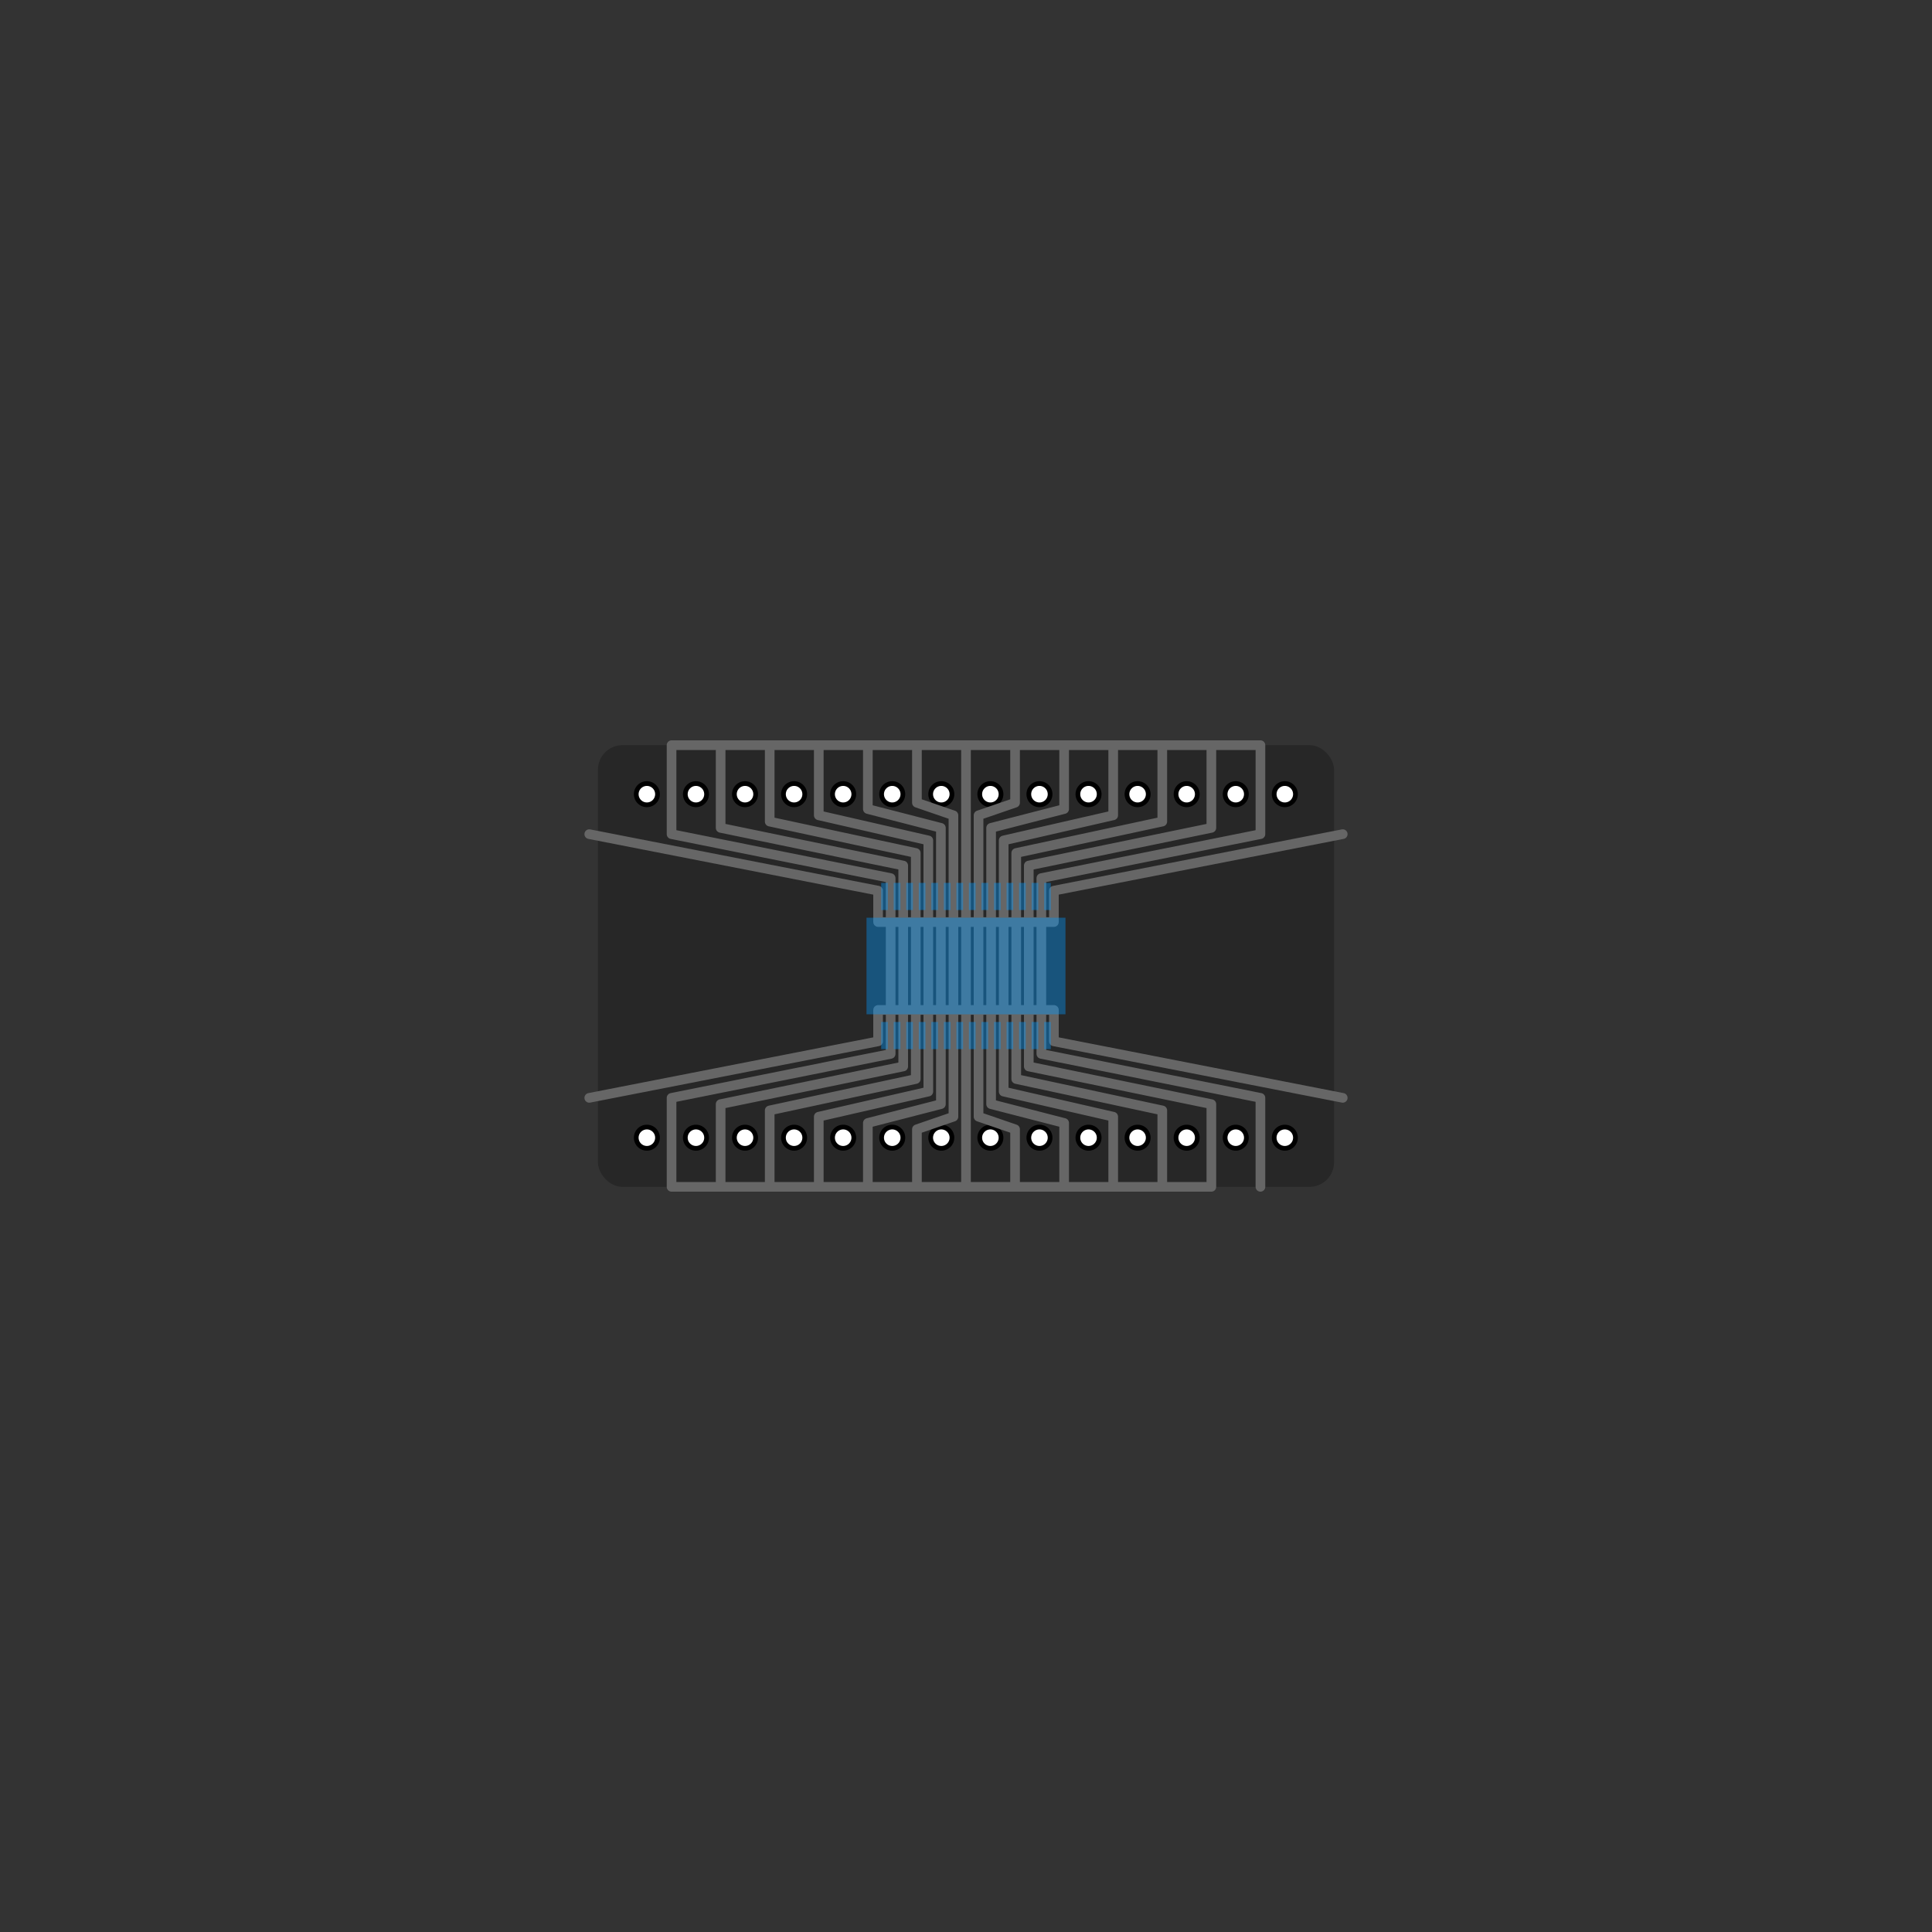 <?xml version="1.0" encoding="UTF-8" standalone="no"?>
<!-- Created with Inkscape (http://www.inkscape.org/) -->

<svg
   xmlns:dc="http://purl.org/dc/elements/1.1/"
   xmlns:cc="http://creativecommons.org/ns#"
   xmlns:rdf="http://www.w3.org/1999/02/22-rdf-syntax-ns#"
   xmlns:svg="http://www.w3.org/2000/svg"
   xmlns="http://www.w3.org/2000/svg"
   xmlns:sodipodi="http://sodipodi.sourceforge.net/DTD/sodipodi-0.dtd"
   xmlns:inkscape="http://www.inkscape.org/namespaces/inkscape"
   width="354.331"
   height="354.331"
   id="svg3061"
   version="1.1"
   inkscape:version="0.48.2 r9819"
   sodipodi:docname="io-breakout.svg">
  <rect width="100%" height="100%" fill="#333333" stroke="none"/>
  <defs
     id="defs3063">
    <inkscape:path-effect
       effect="spiro"
       id="path-effect3921"
       is_visible="true" />
    <inkscape:path-effect
       effect="spiro"
       id="path-effect3917"
       is_visible="true" />
    <inkscape:path-effect
       effect="spiro"
       id="path-effect3894"
       is_visible="true" />
    <inkscape:path-effect
       is_visible="true"
       id="path-effect3890"
       effect="spiro" />
    <inkscape:path-effect
       effect="spiro"
       id="path-effect3886"
       is_visible="true" />
    <inkscape:path-effect
       effect="spiro"
       id="path-effect3882"
       is_visible="true" />
    <inkscape:path-effect
       effect="spiro"
       id="path-effect4557"
       is_visible="true" />
    <inkscape:path-effect
       is_visible="true"
       id="path-effect4555"
       effect="spiro" />
    <inkscape:path-effect
       is_visible="true"
       id="path-effect4549"
       effect="spiro" />
    <inkscape:path-effect
       effect="spiro"
       id="path-effect4545"
       is_visible="true" />
    <inkscape:path-effect
       effect="spiro"
       id="path-effect4525"
       is_visible="false" />
    <inkscape:path-effect
       effect="spiro"
       id="path-effect4444"
       is_visible="true" />
    <inkscape:path-effect
       effect="spiro"
       id="path-effect4440"
       is_visible="true" />
    <inkscape:path-effect
       effect="spiro"
       id="path-effect2998"
       is_visible="true" />
    <inkscape:path-effect
       is_visible="true"
       id="path-effect3903"
       effect="spiro" />
    <inkscape:path-effect
       effect="spiro"
       id="path-effect3899"
       is_visible="true" />
    <inkscape:path-effect
       is_visible="true"
       id="path-effect3895"
       effect="spiro" />
    <inkscape:path-effect
       effect="spiro"
       id="path-effect3891"
       is_visible="true" />
  </defs>
  <sodipodi:namedview
     id="base"
     pagecolor="#ffffff"
     bordercolor="#666666"
     borderopacity="1.0"
     inkscape:pageopacity="0.0"
     inkscape:pageshadow="2"
     inkscape:zoom="11.58564"
     inkscape:cx="180.84467"
     inkscape:cy="167.75542"
     inkscape:document-units="mm"
     inkscape:current-layer="layer2"
     showgrid="true"
     units="mm"
     inkscape:snap-global="true"
     inkscape:window-width="1440"
     inkscape:window-height="759"
     inkscape:window-x="0"
     inkscape:window-y="0"
     inkscape:window-maximized="0"
     inkscape:snap-grids="true"
     inkscape:object-nodes="true"
     inkscape:snap-nodes="true"
     inkscape:snap-object-midpoints="true"
     showguides="true"
     inkscape:guide-bbox="true">
    <inkscape:grid
       type="xygrid"
       id="grid3071"
       empspacing="2"
       visible="true"
       enabled="true"
       snapvisiblegridlinesonly="true"
       units="in"
       spacingx="0.05in"
       spacingy="0.05in"
       color="#9d00c9"
       opacity="0.137"
       empcolor="#de0023"
       empopacity="0.384"
       originx="1.968in"
       originy="1.968in" />
    <inkscape:grid
       type="xygrid"
       id="grid3771"
       empspacing="14"
       visible="true"
       enabled="true"
       snapvisiblegridlinesonly="true"
       color="#a8f69b"
       opacity="0.247"
       empcolor="#3dc046"
       empopacity="0.788"
       units="mm"
       spacingx="0.65mm"
       spacingy="0.325mm"
       originx="50mm"
       originy="50mm" />
    <sodipodi:guide
       orientation="1,0"
       position="177.165,425.197"
       id="guide4503" />
    <sodipodi:guide
       orientation="0,1"
       position="425.197,177.165"
       id="guide4505" />
  </sodipodi:namedview>
  <g
     inkscape:groupmode="layer"
     id="layer5"
     inkscape:label="bounds"
     style="opacity:0.243"
     sodipodi:insensitive="true">
    <rect
       style="fill:#000000;fill-opacity:1;stroke:none"
       id="rect4559"
       width="135"
       height="81"
       x="109.665"
       y="136.666"
       ry="4.5" />
  </g>
  <g
     inkscape:groupmode="layer"
     id="layer4"
     inkscape:label="holes"
     style="display:inline"
     sodipodi:insensitive="true">
    <path
       transform="matrix(0.866,0,0,0.866,-50.882,70.675)"
       d="m 198,86.581 a 2.25,2.25 0 1 1 -4.5,0 2.25,2.25 0 1 1 4.5,0 z"
       sodipodi:ry="2.25"
       sodipodi:rx="2.25"
       sodipodi:cy="86.580688"
       sodipodi:cx="195.75"
       id="path4467"
       style="fill:#ffffff;fill-opacity:1;stroke:#000000;stroke-opacity:1"
       sodipodi:type="arc" />
    <path
       sodipodi:type="arc"
       style="fill:#ffffff;fill-opacity:1;stroke:#000000;stroke-opacity:1"
       id="path3057"
       sodipodi:cx="195.75"
       sodipodi:cy="86.580688"
       sodipodi:rx="2.25"
       sodipodi:ry="2.25"
       d="m 198,86.581 a 2.25,2.25 0 1 1 -4.5,0 2.25,2.25 0 1 1 4.5,0 z"
       transform="matrix(0.866,0,0,0.866,-41.882,70.675)" />
    <path
       transform="matrix(0.866,0,0,0.866,-32.882,70.675)"
       d="m 198,86.581 a 2.25,2.25 0 1 1 -4.5,0 2.25,2.25 0 1 1 4.5,0 z"
       sodipodi:ry="2.25"
       sodipodi:rx="2.25"
       sodipodi:cy="86.580688"
       sodipodi:cx="195.75"
       id="path3059"
       style="fill:#ffffff;fill-opacity:1;stroke:#000000;stroke-opacity:1"
       sodipodi:type="arc" />
    <path
       sodipodi:type="arc"
       style="fill:#ffffff;fill-opacity:1;stroke:#000000;stroke-opacity:1"
       id="path3061"
       sodipodi:cx="195.75"
       sodipodi:cy="86.580688"
       sodipodi:rx="2.25"
       sodipodi:ry="2.25"
       d="m 198,86.581 a 2.25,2.25 0 1 1 -4.5,0 2.25,2.25 0 1 1 4.5,0 z"
       transform="matrix(0.866,0,0,0.866,-23.882,70.675)" />
    <path
       transform="matrix(0.866,0,0,0.866,-14.882,70.675)"
       d="m 198,86.581 a 2.25,2.25 0 1 1 -4.5,0 2.25,2.25 0 1 1 4.5,0 z"
       sodipodi:ry="2.25"
       sodipodi:rx="2.25"
       sodipodi:cy="86.580688"
       sodipodi:cx="195.75"
       id="path3063"
       style="fill:#ffffff;fill-opacity:1;stroke:#000000;stroke-opacity:1"
       sodipodi:type="arc" />
    <path
       sodipodi:type="arc"
       style="fill:#ffffff;fill-opacity:1;stroke:#000000;stroke-opacity:1"
       id="path3065"
       sodipodi:cx="195.75"
       sodipodi:cy="86.580688"
       sodipodi:rx="2.25"
       sodipodi:ry="2.25"
       d="m 198,86.581 a 2.25,2.25 0 1 1 -4.5,0 2.25,2.25 0 1 1 4.5,0 z"
       transform="matrix(0.866,0,0,0.866,-5.882,70.675)" />
    <path
       transform="matrix(0.866,0,0,0.866,3.118,70.675)"
       d="m 198,86.581 a 2.25,2.25 0 1 1 -4.5,0 2.25,2.25 0 1 1 4.5,0 z"
       sodipodi:ry="2.25"
       sodipodi:rx="2.25"
       sodipodi:cy="86.580688"
       sodipodi:cx="195.75"
       id="path3067"
       style="fill:#ffffff;fill-opacity:1;stroke:#000000;stroke-opacity:1"
       sodipodi:type="arc" />
    <path
       sodipodi:type="arc"
       style="fill:#ffffff;fill-opacity:1;stroke:#000000;stroke-opacity:1"
       id="path3069"
       sodipodi:cx="195.75"
       sodipodi:cy="86.580688"
       sodipodi:rx="2.25"
       sodipodi:ry="2.25"
       d="m 198,86.581 a 2.25,2.25 0 1 1 -4.5,0 2.25,2.25 0 1 1 4.5,0 z"
       transform="matrix(0.866,0,0,0.866,12.118,70.675)" />
    <path
       transform="matrix(0.866,0,0,0.866,21.118,70.675)"
       d="m 198,86.581 a 2.25,2.25 0 1 1 -4.5,0 2.25,2.25 0 1 1 4.5,0 z"
       sodipodi:ry="2.25"
       sodipodi:rx="2.25"
       sodipodi:cy="86.580688"
       sodipodi:cx="195.75"
       id="path3071"
       style="fill:#ffffff;fill-opacity:1;stroke:#000000;stroke-opacity:1"
       sodipodi:type="arc" />
    <path
       sodipodi:type="arc"
       style="fill:#ffffff;fill-opacity:1;stroke:#000000;stroke-opacity:1"
       id="path3073"
       sodipodi:cx="195.75"
       sodipodi:cy="86.580688"
       sodipodi:rx="2.25"
       sodipodi:ry="2.25"
       d="m 198,86.581 a 2.25,2.25 0 1 1 -4.5,0 2.25,2.25 0 1 1 4.5,0 z"
       transform="matrix(0.866,0,0,0.866,30.118,70.675)" />
    <path
       sodipodi:type="arc"
       style="fill:#ffffff;fill-opacity:1;stroke:#000000;stroke-opacity:1"
       id="path3075"
       sodipodi:cx="195.75"
       sodipodi:cy="86.580688"
       sodipodi:rx="2.25"
       sodipodi:ry="2.25"
       d="m 198,86.581 a 2.25,2.25 0 1 1 -4.5,0 2.25,2.25 0 1 1 4.5,0 z"
       transform="matrix(0.866,0,0,0.866,39.118,70.675)" />
    <path
       transform="matrix(0.866,0,0,0.866,48.118,70.675)"
       d="m 198,86.581 a 2.25,2.25 0 1 1 -4.5,0 2.25,2.25 0 1 1 4.5,0 z"
       sodipodi:ry="2.25"
       sodipodi:rx="2.25"
       sodipodi:cy="86.580688"
       sodipodi:cx="195.75"
       id="path3077"
       style="fill:#ffffff;fill-opacity:1;stroke:#000000;stroke-opacity:1"
       sodipodi:type="arc" />
    <path
       sodipodi:type="arc"
       style="fill:#ffffff;fill-opacity:1;stroke:#000000;stroke-opacity:1"
       id="path3079"
       sodipodi:cx="195.75"
       sodipodi:cy="86.580688"
       sodipodi:rx="2.25"
       sodipodi:ry="2.25"
       d="m 198,86.581 a 2.25,2.25 0 1 1 -4.5,0 2.25,2.25 0 1 1 4.5,0 z"
       transform="matrix(0.866,0,0,0.866,57.118,70.675)" />
    <path
       transform="matrix(0.866,0,0,0.866,66.118,70.675)"
       d="m 198,86.581 a 2.25,2.25 0 1 1 -4.5,0 2.25,2.25 0 1 1 4.5,0 z"
       sodipodi:ry="2.25"
       sodipodi:rx="2.25"
       sodipodi:cy="86.580688"
       sodipodi:cx="195.75"
       id="path3081"
       style="fill:#ffffff;fill-opacity:1;stroke:#000000;stroke-opacity:1"
       sodipodi:type="arc" />
    <path
       sodipodi:type="arc"
       style="fill:#ffffff;fill-opacity:1;stroke:#000000;stroke-opacity:1"
       id="path3083"
       sodipodi:cx="195.75"
       sodipodi:cy="86.580688"
       sodipodi:rx="2.25"
       sodipodi:ry="2.25"
       d="m 198,86.581 a 2.25,2.25 0 1 1 -4.5,0 2.25,2.25 0 1 1 4.5,0 z"
       transform="matrix(0.866,0,0,0.866,-50.882,133.675)" />
    <path
       transform="matrix(0.866,0,0,0.866,-41.882,133.675)"
       d="m 198,86.581 a 2.25,2.25 0 1 1 -4.5,0 2.25,2.25 0 1 1 4.5,0 z"
       sodipodi:ry="2.25"
       sodipodi:rx="2.25"
       sodipodi:cy="86.580688"
       sodipodi:cx="195.75"
       id="path3085"
       style="fill:#ffffff;fill-opacity:1;stroke:#000000;stroke-opacity:1"
       sodipodi:type="arc" />
    <path
       sodipodi:type="arc"
       style="fill:#ffffff;fill-opacity:1;stroke:#000000;stroke-opacity:1"
       id="path3087"
       sodipodi:cx="195.75"
       sodipodi:cy="86.580688"
       sodipodi:rx="2.25"
       sodipodi:ry="2.25"
       d="m 198,86.581 a 2.25,2.25 0 1 1 -4.5,0 2.25,2.25 0 1 1 4.5,0 z"
       transform="matrix(0.866,0,0,0.866,-32.882,133.675)" />
    <path
       transform="matrix(0.866,0,0,0.866,-23.882,133.675)"
       d="m 198,86.581 a 2.25,2.25 0 1 1 -4.5,0 2.25,2.25 0 1 1 4.5,0 z"
       sodipodi:ry="2.25"
       sodipodi:rx="2.25"
       sodipodi:cy="86.580688"
       sodipodi:cx="195.75"
       id="path3089"
       style="fill:#ffffff;fill-opacity:1;stroke:#000000;stroke-opacity:1"
       sodipodi:type="arc" />
    <path
       sodipodi:type="arc"
       style="fill:#ffffff;fill-opacity:1;stroke:#000000;stroke-opacity:1"
       id="path3091"
       sodipodi:cx="195.75"
       sodipodi:cy="86.580688"
       sodipodi:rx="2.25"
       sodipodi:ry="2.25"
       d="m 198,86.581 a 2.25,2.25 0 1 1 -4.5,0 2.25,2.25 0 1 1 4.5,0 z"
       transform="matrix(0.866,0,0,0.866,-14.882,133.675)" />
    <path
       transform="matrix(0.866,0,0,0.866,-5.882,133.675)"
       d="m 198,86.581 a 2.25,2.25 0 1 1 -4.5,0 2.25,2.25 0 1 1 4.5,0 z"
       sodipodi:ry="2.25"
       sodipodi:rx="2.25"
       sodipodi:cy="86.580688"
       sodipodi:cx="195.75"
       id="path3093"
       style="fill:#ffffff;fill-opacity:1;stroke:#000000;stroke-opacity:1"
       sodipodi:type="arc" />
    <path
       sodipodi:type="arc"
       style="fill:#ffffff;fill-opacity:1;stroke:#000000;stroke-opacity:1"
       id="path3095"
       sodipodi:cx="195.75"
       sodipodi:cy="86.580688"
       sodipodi:rx="2.25"
       sodipodi:ry="2.25"
       d="m 198,86.581 a 2.25,2.25 0 1 1 -4.5,0 2.25,2.25 0 1 1 4.5,0 z"
       transform="matrix(0.866,0,0,0.866,3.118,133.675)" />
    <path
       transform="matrix(0.866,0,0,0.866,12.118,133.675)"
       d="m 198,86.581 a 2.25,2.25 0 1 1 -4.5,0 2.25,2.25 0 1 1 4.5,0 z"
       sodipodi:ry="2.25"
       sodipodi:rx="2.25"
       sodipodi:cy="86.580688"
       sodipodi:cx="195.75"
       id="path3097"
       style="fill:#ffffff;fill-opacity:1;stroke:#000000;stroke-opacity:1"
       sodipodi:type="arc" />
    <path
       sodipodi:type="arc"
       style="fill:#ffffff;fill-opacity:1;stroke:#000000;stroke-opacity:1"
       id="path3099"
       sodipodi:cx="195.75"
       sodipodi:cy="86.580688"
       sodipodi:rx="2.25"
       sodipodi:ry="2.25"
       d="m 198,86.581 a 2.25,2.25 0 1 1 -4.5,0 2.25,2.25 0 1 1 4.5,0 z"
       transform="matrix(0.866,0,0,0.866,21.118,133.675)" />
    <path
       transform="matrix(0.866,0,0,0.866,30.118,133.675)"
       d="m 198,86.581 a 2.25,2.25 0 1 1 -4.5,0 2.25,2.25 0 1 1 4.5,0 z"
       sodipodi:ry="2.25"
       sodipodi:rx="2.25"
       sodipodi:cy="86.580688"
       sodipodi:cx="195.75"
       id="path3101"
       style="fill:#ffffff;fill-opacity:1;stroke:#000000;stroke-opacity:1"
       sodipodi:type="arc" />
    <path
       transform="matrix(0.866,0,0,0.866,39.118,133.675)"
       d="m 198,86.581 a 2.25,2.25 0 1 1 -4.5,0 2.25,2.25 0 1 1 4.5,0 z"
       sodipodi:ry="2.25"
       sodipodi:rx="2.25"
       sodipodi:cy="86.580688"
       sodipodi:cx="195.75"
       id="path3103"
       style="fill:#ffffff;fill-opacity:1;stroke:#000000;stroke-opacity:1"
       sodipodi:type="arc" />
    <path
       sodipodi:type="arc"
       style="fill:#ffffff;fill-opacity:1;stroke:#000000;stroke-opacity:1"
       id="path3105"
       sodipodi:cx="195.75"
       sodipodi:cy="86.580688"
       sodipodi:rx="2.25"
       sodipodi:ry="2.25"
       d="m 198,86.581 a 2.25,2.25 0 1 1 -4.5,0 2.25,2.25 0 1 1 4.5,0 z"
       transform="matrix(0.866,0,0,0.866,48.118,133.675)" />
    <path
       transform="matrix(0.866,0,0,0.866,57.118,133.675)"
       d="m 198,86.581 a 2.25,2.25 0 1 1 -4.5,0 2.25,2.25 0 1 1 4.5,0 z"
       sodipodi:ry="2.25"
       sodipodi:rx="2.25"
       sodipodi:cy="86.580688"
       sodipodi:cx="195.75"
       id="path3107"
       style="fill:#ffffff;fill-opacity:1;stroke:#000000;stroke-opacity:1"
       sodipodi:type="arc" />
    <path
       sodipodi:type="arc"
       style="fill:#ffffff;fill-opacity:1;stroke:#000000;stroke-opacity:1"
       id="path3109"
       sodipodi:cx="195.75"
       sodipodi:cy="86.580688"
       sodipodi:rx="2.25"
       sodipodi:ry="2.25"
       d="m 198,86.581 a 2.25,2.25 0 1 1 -4.5,0 2.25,2.25 0 1 1 4.5,0 z"
       transform="matrix(0.866,0,0,0.866,66.118,133.675)" />
  </g>
  <g
     inkscape:groupmode="layer"
     id="layer2"
     inkscape:label="etches">
    <path
       style="fill:none;stroke:#666666;stroke-width:1.772;stroke-linecap:round;stroke-linejoin:round;stroke-miterlimit:4;stroke-opacity:1;stroke-dasharray:none"
       d="m 177.165,136.666 0,81 -9,0 0,-10.559 6.697,-2.303 -5e-5,-55.276 -6.697,-2.303 2.6e-4,-10.559 18,0 -2.6e-4,10.559 -6.696,2.303 0,55.276 6.696,2.303 1.5e-4,10.559 -27,0 -1.5e-4,-11.711 13.394,-3.455 -10e-5,-50.669 -13.394,-3.455 2.6e-4,-11.71 36,0 -2.6e-4,11.71 -13.393,3.455 0,50.669 13.393,3.455 2.4e-4,11.711 -45,0 -2.4e-4,-12.863 20.091,-4.606 -9e-5,-46.063 -20.091,-4.606 2.6e-4,-12.862 54,0 -2.6e-4,12.862 -20.09,4.606 0,46.063 20.09,4.606 2.4e-4,12.863 -63,0 -2.4e-4,-14.014 26.788,-5.758 -9e-5,-41.457 -26.788,-5.758 2.6e-4,-14.013 72,0 -2.6e-4,14.013 -26.787,5.758 1e-5,41.457 26.787,5.758 2.5e-4,14.014 -81,0 -2.5e-4,-15.166 33.485,-6.909 -9e-5,-36.85 -33.485,-6.909 2.6e-4,-15.165 90,0 -2.6e-4,15.165 -33.484,6.909 3e-5,36.85 33.484,6.909 2.6e-4,15.166 -99,0 -2.6e-4,-16.317 40.182,-8.061 -1.2e-4,-32.244 -40.182,-8.061 2.6e-4,-16.317 108,0 -2.6e-4,16.317 -40.181,8.061 6e-5,32.244 40.18,8.061 2.6e-4,16.317"
       id="path3880"
       inkscape:path-effect="#path-effect3882"
       inkscape:original-d="m 177.16535,136.66569 0,81 -9.00035,0 0,-10.55941 6.6972,-2.30315 -5e-5,-55.27559 -6.6972,-2.30315 2.6e-4,-10.5587 18,0 -2.6e-4,10.5587 -6.69645,2.30315 0,55.27559 6.69635,2.30315 1.5e-4,10.55941 -27,0 -1.5e-4,-11.71099 13.39421,-3.45472 -10e-5,-50.66929 -13.39416,-3.45472 2.6e-4,-11.71028 36,0 -2.6e-4,11.71027 -13.39315,3.45473 0,50.66929 13.39311,3.45472 2.4e-4,11.71099 -45,0 -2.4e-4,-12.86256 20.09115,-4.6063 -9e-5,-46.06299 -20.09105,-4.6063 2.6e-4,-12.86185 54,0 -2.6e-4,12.86185 -20.08997,4.6063 0,46.06299 20.08996,4.6063 2.4e-4,12.86256 -63,0 -2.4e-4,-14.01414 26.788,-5.75787 -9e-5,-41.45669 -26.7879,-5.75787 2.6e-4,-14.01343 72,0 -2.6e-4,14.01342 -26.78683,5.75788 1e-5,41.45669 26.7868,5.75787 2.5e-4,14.01414 -81,0 -2.5e-4,-15.16571 33.48486,-6.90945 -9e-5,-36.85039 -33.48475,-6.90945 2.6e-4,-15.165 90,0 -2.6e-4,15.165 -33.4837,6.90945 3e-5,36.85039 33.48364,6.90945 2.6e-4,15.16571 -99,0 -2.6e-4,-16.31728 40.18172,-8.06103 -1.2e-4,-32.24409 -40.1816,-8.06102 2.6e-4,-16.31658 108,0 -2.6e-4,16.31657 -40.18055,8.06103 6e-5,32.24409 40.18049,8.06103 2.6e-4,16.31728"
       inkscape:connector-curvature="0"
       sodipodi:nodetypes="cccccccccccccccccccccccccccccccccccccccccccccccccccccccccccccccccccccccccc" />
    <path
       sodipodi:nodetypes="cccccc"
       inkscape:connector-curvature="0"
       inkscape:original-d="m 246.25984,152.98226 -52.97244,10.36418 0,5.75787 -32.24409,0 0,-5.75787 -52.97244,-10.36418"
       inkscape:path-effect="#path-effect3890"
       id="path3888"
       d="m 246.26,152.982 -52.972,10.364 0,5.758 -32.244,0 0,-5.758 -52.972,-10.364"
       style="fill:none;stroke:#666666;stroke-width:1.772;stroke-linecap:round;stroke-linejoin:round;stroke-miterlimit:4;stroke-opacity:1;stroke-dasharray:none" />
    <path
       style="fill:none;stroke:#666666;stroke-width:1.772;stroke-linecap:round;stroke-linejoin:round;stroke-miterlimit:4;stroke-opacity:1;stroke-dasharray:none"
       d="m 246.26,201.348 -52.972,-10.364 0,-5.758 -32.244,0 0,5.758 -52.972,10.364"
       id="path3919"
       inkscape:path-effect="#path-effect3921"
       inkscape:original-d="m 246.25984,201.34841 -52.97244,-10.36418 0,-5.75787 -32.24409,0 0,5.75787 -52.97244,10.36418"
       inkscape:connector-curvature="0"
       sodipodi:nodetypes="cccccc" />
  </g>
  <g
     inkscape:label="guides"
     inkscape:groupmode="layer"
     id="layer1"
     transform="translate(0,-698.031)"
     style="opacity:0.395"
     sodipodi:insensitive="true">
    <g
       id="g3909"
       transform="translate(-70.335,94.961)">
      <rect
         y="771.378"
         x="229.252"
         height="17.717"
         width="36.496"
         id="rect3905"
         style="fill:#0197fd;fill-opacity:1;stroke:none" />
    </g>
    <g
       id="g4521"
       transform="translate(-16.296,65.197)">
      <path
         sodipodi:nodetypes="cccccccccccccccccccccccccccc"
         inkscape:connector-curvature="0"
         id="path3773"
         d="m 178.516,794.756 0,4.976 m 2.299,0 0,-4.976 m 2.299,0 0,4.976 m 2.299,0 0,-4.976 m 2.299,0 0,4.976 m 2.299,0 0,-4.976 m 2.299,0 0,4.976 m 2.299,0 0,-4.976 m 2.299,0 0,4.976 m 2.299,0 0,-4.976 m 2.299,0 0,4.976 m 2.299,0 0,-4.976 m 2.299,0 0,4.976 m 2.299,0 0,-4.976"
         style="fill:none;stroke:#0197fd;stroke-width:1.225;stroke-linecap:butt;stroke-linejoin:miter;stroke-miterlimit:4;stroke-opacity:1;stroke-dasharray:none" />
      <path
         style="fill:none;stroke:#0197fd;stroke-width:1.225;stroke-linecap:butt;stroke-linejoin:miter;stroke-miterlimit:4;stroke-opacity:1;stroke-dasharray:none"
         d="m 178.516,820.268 0,4.976 m 2.299,0 0,-4.976 m 2.299,0 0,4.976 m 2.299,0 0,-4.976 m 2.299,0 0,4.976 m 2.299,0 0,-4.976 m 2.299,0 0,4.976 m 2.299,0 0,-4.976 m 2.299,0 0,4.976 m 2.299,0 0,-4.976 m 2.299,0 0,4.976 m 2.299,0 0,-4.976 m 2.299,0 0,4.976 m 2.299,0 0,-4.976"
         id="path4431"
         inkscape:connector-curvature="0"
         sodipodi:nodetypes="cccccccccccccccccccccccccccc" />
    </g>
  </g>
</svg>
